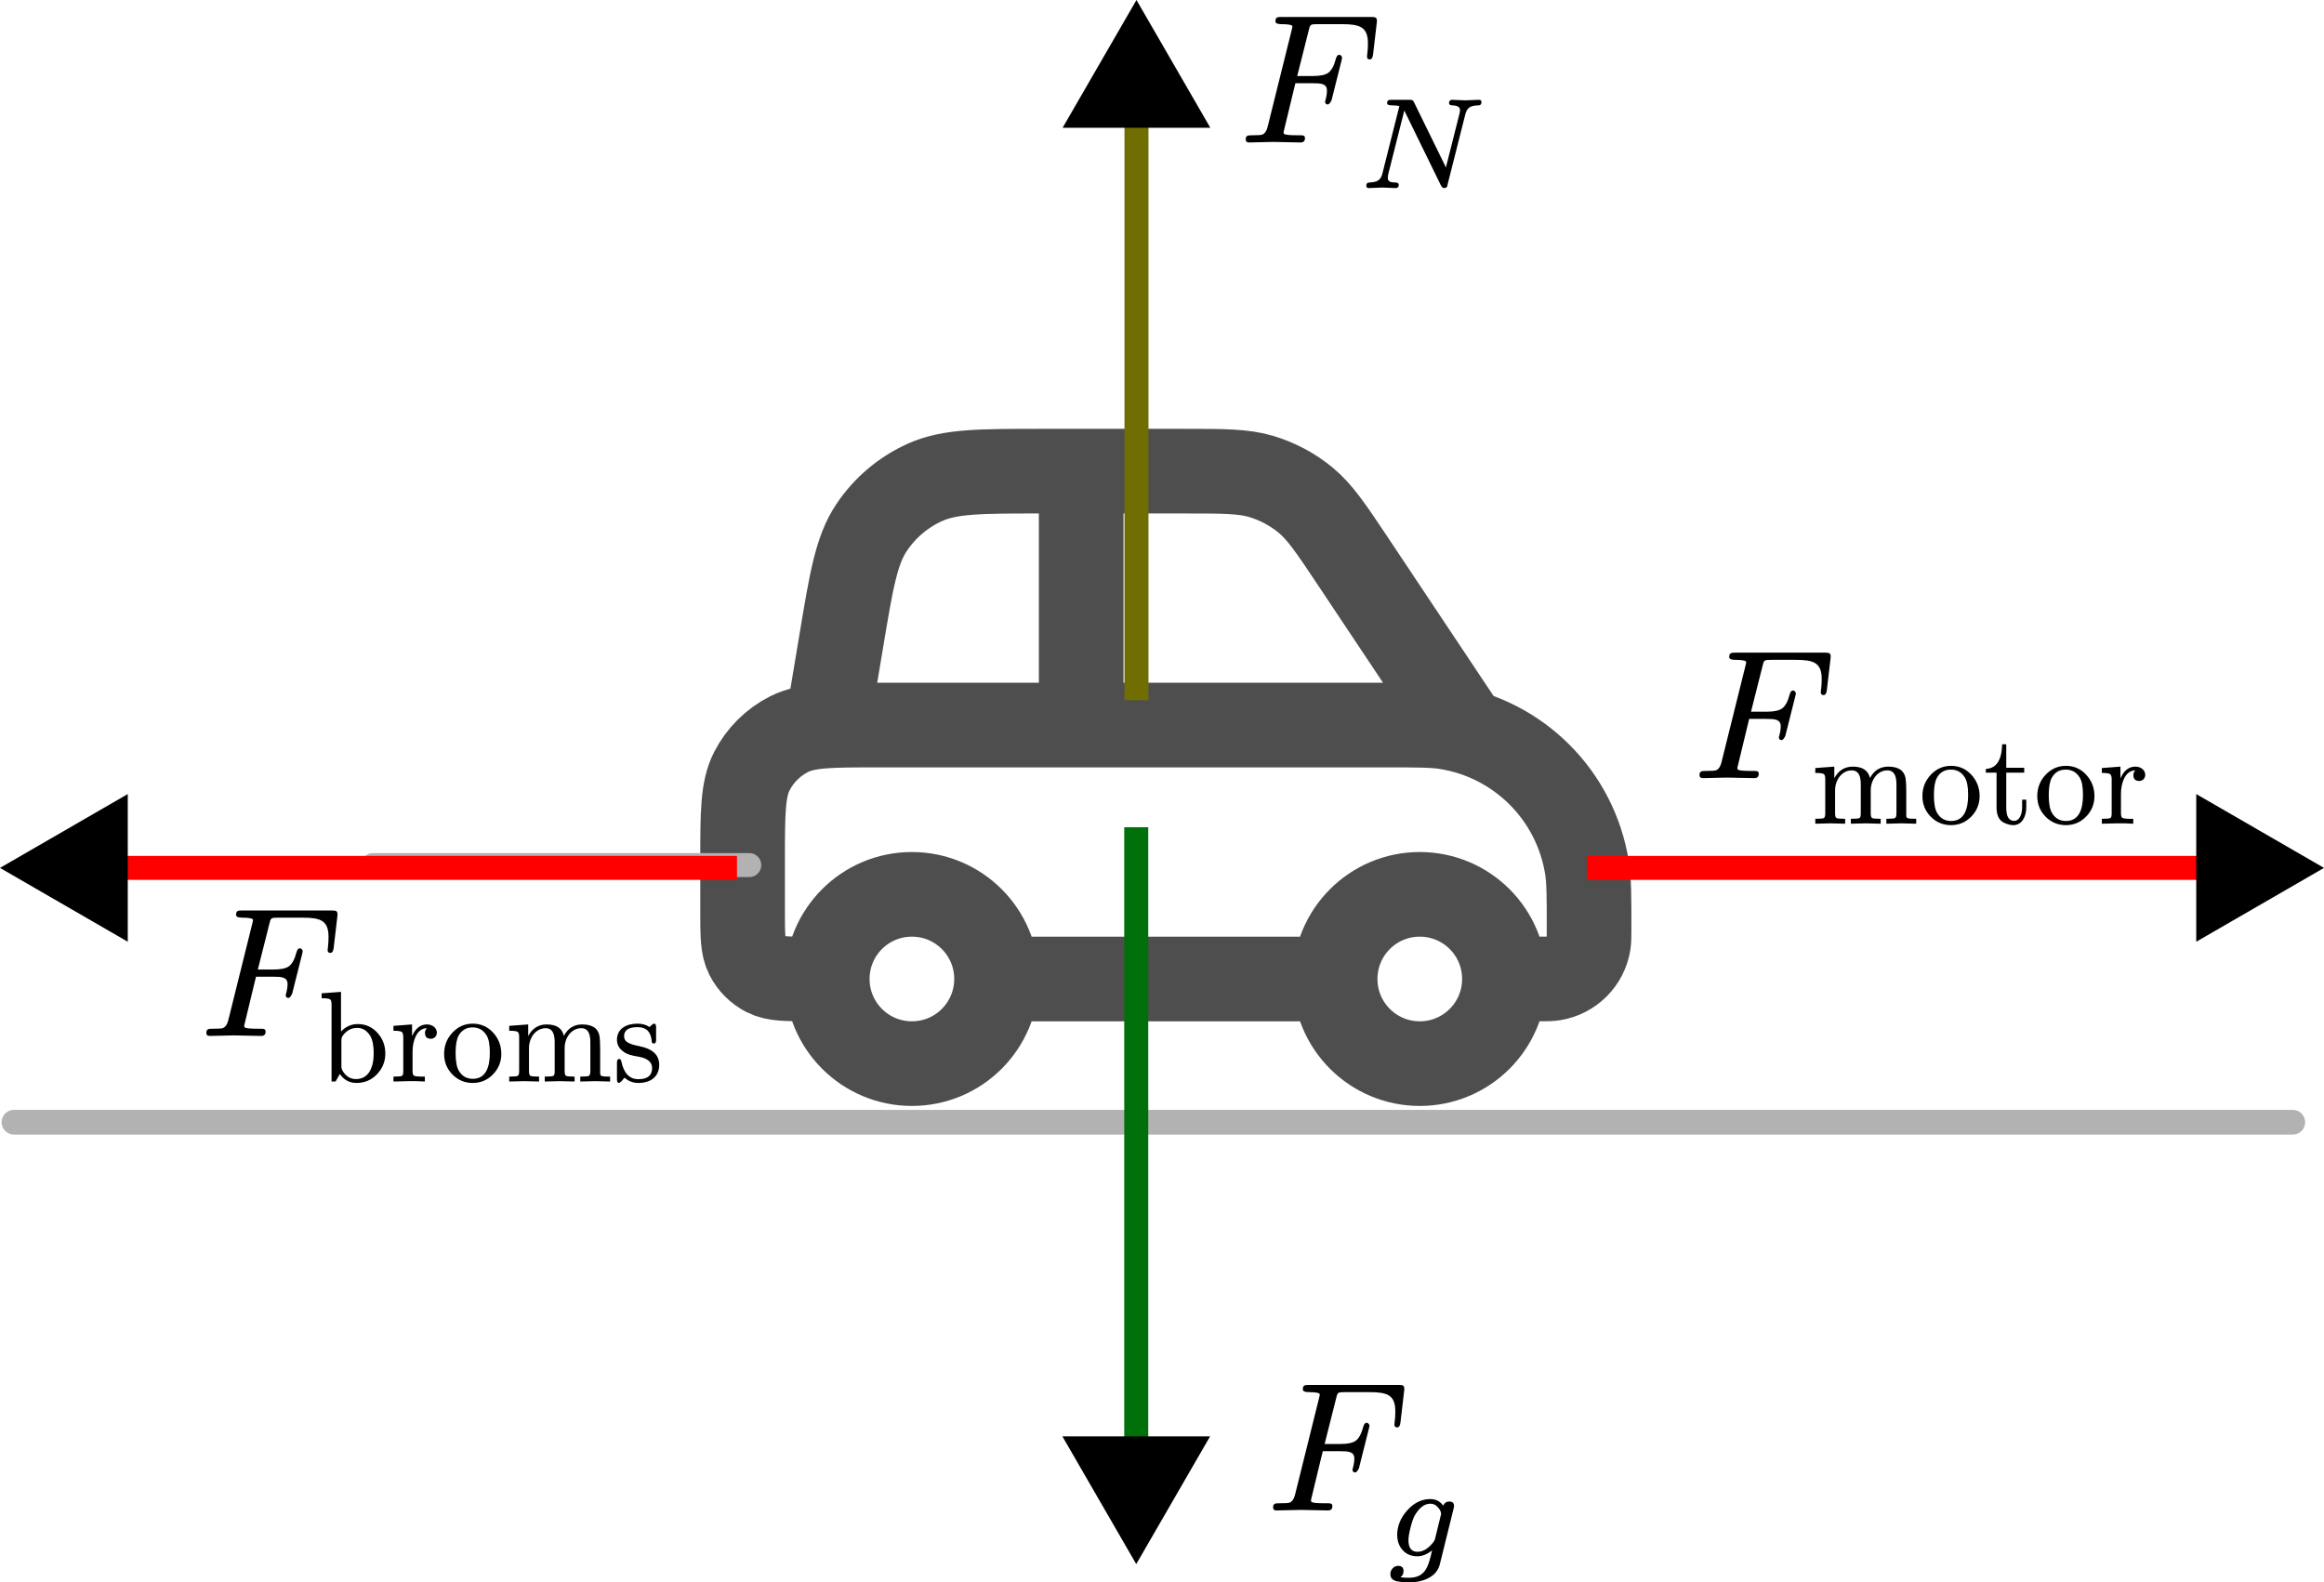 <?xml version="1.0" encoding="UTF-8" standalone="no"?>
<!-- Created with Inkscape (http://www.inkscape.org/) -->

<svg
   width="484.251mm"
   height="329.721mm"
   viewBox="0 0 484.251 329.721"
   version="1.1"
   id="svg1"
   xml:space="preserve"
   sodipodi:docname="bil.svg"
   inkscape:version="1.4 (e7c3feb100, 2024-10-09)"
   xmlns:inkscape="http://www.inkscape.org/namespaces/inkscape"
   xmlns:sodipodi="http://sodipodi.sourceforge.net/DTD/sodipodi-0.dtd"
   xmlns="http://www.w3.org/2000/svg"
   xmlns:svg="http://www.w3.org/2000/svg"
   xmlns:ns13="http://www.iki.fi/pav/software/textext/"><sodipodi:namedview
     id="namedview1"
     pagecolor="#ffffff"
     bordercolor="#000000"
     borderopacity="0.25"
     inkscape:showpageshadow="2"
     inkscape:pageopacity="0.0"
     inkscape:pagecheckerboard="0"
     inkscape:deskcolor="#d1d1d1"
     inkscape:document-units="mm"
     inkscape:zoom="0.44809905"
     inkscape:cx="316.89422"
     inkscape:cy="781.07731"
     inkscape:window-width="2560"
     inkscape:window-height="1371"
     inkscape:window-x="0"
     inkscape:window-y="0"
     inkscape:window-maximized="1"
     inkscape:current-layer="layer1" /><defs
     id="defs1"><marker
       style="overflow:visible"
       id="Triangle"
       refX="0"
       refY="0"
       orient="auto-start-reverse"
       inkscape:stockid="Triangle arrow"
       markerWidth="1"
       markerHeight="1"
       viewBox="0 0 1 1"
       inkscape:isstock="true"
       inkscape:collect="always"
       preserveAspectRatio="xMidYMid"><path
         transform="scale(0.5)"
         style="fill:context-stroke;fill-rule:evenodd;stroke:context-stroke;stroke-width:1pt"
         d="M 5.77,0 -2.88,5 V -5 Z"
         id="path135" /></marker><marker
       style="overflow:visible"
       id="Triangle-3"
       refX="0"
       refY="0"
       orient="auto-start-reverse"
       inkscape:stockid="Triangle arrow"
       markerWidth="1"
       markerHeight="1"
       viewBox="0 0 1 1"
       inkscape:isstock="true"
       inkscape:collect="always"
       preserveAspectRatio="xMidYMid"><path
         transform="scale(0.5)"
         style="fill:context-stroke;fill-rule:evenodd;stroke:context-stroke;stroke-width:1pt"
         d="M 5.77,0 -2.88,5 V -5 Z"
         id="path135-5" /></marker><symbol
       id="id-15c074c5-2cda-4337-b47b-3745e9ec7ae7-3"
       overflow="visible">
            <path
   d="m 2.189,7.216 c 0,-0.11 0.121,-0.165 0.352,-0.165 0.44,0 0.66,-0.044 0.66,-0.143 0,-0.033 -0.022,-0.11 -0.055,-0.253 L 1.716,0.902 C 1.65,0.66 1.54,0.517 1.386,0.462 1.309,0.44 1.111,0.429 0.77,0.429 0.528,0.429 0.418,0.407 0.418,0.176 0.418,0.055 0.484,0 0.627,0 L 2.057,0.033 3.685,0 C 3.861,0 3.949,0.088 3.949,0.253 3.949,0.44 3.828,0.429 3.542,0.429 3.058,0.429 2.783,0.451 2.717,0.506 2.684,0.517 2.673,0.561 2.673,0.616 L 3.377,3.531 H 4.4 c 0.506,0 0.858,-0.022 0.858,-0.44 C 5.258,2.948 5.236,2.772 5.181,2.563 5.17,2.53 5.159,2.486 5.148,2.442 5.148,2.321 5.203,2.266 5.324,2.266 5.379,2.277 5.456,2.354 5.533,2.519 L 6.127,4.884 C 6.149,4.972 6.16,5.038 6.16,5.071 6.127,5.17 6.061,5.225 5.984,5.225 5.896,5.225 5.83,5.137 5.786,4.972 5.676,4.554 5.522,4.29 5.346,4.158 5.17,4.026 4.862,3.96 4.422,3.96 H 3.487 l 0.682,2.706 c 0.088,0.374 0.088,0.385 0.55,0.385 h 1.43 C 7.216,7.051 7.7,6.886 7.7,5.907 7.7,5.687 7.689,5.489 7.667,5.324 7.656,5.203 7.645,5.137 7.645,5.126 7.645,5.005 7.7,4.95 7.81,4.95 c 0.11,0 0.176,0.099 0.198,0.308 l 0.22,1.881 C 8.261,7.447 8.184,7.48 7.887,7.48 H 2.563 C 2.31,7.48 2.189,7.469 2.189,7.216 Z"
   id="path87-6" />
        </symbol><symbol
       id="id-54ed3b8d-63cb-4436-bc5b-5bb9baaccb8b-1"
       overflow="visible">
            <path
   d="m 3.196,1.933 c 0,0.885 -0.516,1.517 -1.378,1.517 -0.462,0 -0.847,-0.177 -1.163,-0.539 C 0.362,2.572 0.216,2.164 0.216,1.694 0.216,1.209 0.377,0.801 0.701,0.447 1.024,0.092 1.425,-0.085 1.902,-0.085 2.341,-0.085 2.68,0.069 2.911,0.37 3.103,0.624 3.196,0.808 3.196,0.932 3.196,1.009 3.149,1.047 3.065,1.047 3.003,1.047 2.965,1.009 2.941,0.924 2.772,0.416 2.441,0.162 1.948,0.162 1.602,0.162 1.332,0.323 1.124,0.654 0.978,0.893 0.909,1.255 0.901,1.748 h 2.079 c 0.169,0 0.216,0.015 0.216,0.185 z M 2.51,2.687 C 2.595,2.433 2.633,2.187 2.633,1.964 H 0.909 c 0.023,0.508 0.154,0.855 0.385,1.032 0.193,0.154 0.362,0.231 0.524,0.231 0.346,0 0.578,-0.177 0.693,-0.539 z"
   id="path88-2" />
        </symbol><symbol
       id="id-24214b94-993e-4328-b066-01b7e9e9acef-9"
       overflow="visible">
            <path
   d="M 1.109,0.023 1.964,0 V 0.3 C 1.686,0.3 1.517,0.308 1.463,0.339 1.409,0.37 1.386,0.462 1.386,0.608 V 5.344 L 0.254,5.259 V 4.966 C 0.524,4.966 0.693,4.943 0.747,4.897 0.801,4.851 0.832,4.743 0.832,4.566 V 0.608 C 0.832,0.462 0.808,0.37 0.755,0.339 0.701,0.308 0.531,0.3 0.254,0.3 V 0 Z"
   id="path89-3" />
        </symbol><symbol
       id="id-89693195-6c7b-4a27-a4c8-3da3e5d8cc2f-1"
       overflow="visible">
            <path
   d="M 2.041,5.428 C 1.355,5.428 0.847,4.874 0.847,4.189 V 3.342 H 0.254 V 3.049 H 0.847 V 0.608 C 0.847,0.462 0.824,0.37 0.77,0.339 0.716,0.308 0.547,0.3 0.262,0.3 V 0 L 1.147,0.023 C 1.471,0.031 1.802,0.023 2.133,0 V 0.3 H 1.948 C 1.694,0.3 1.532,0.316 1.478,0.354 1.425,0.393 1.401,0.485 1.401,0.624 V 3.049 H 2.264 V 3.342 H 1.378 v 0.855 c 0,0.462 0.239,1.001 0.662,1.001 0.062,0 0.116,-0.008 0.169,-0.023 C 2.094,5.113 2.033,5.005 2.033,4.859 2.033,4.62 2.148,4.497 2.387,4.497 c 0.239,0 0.362,0.123 0.362,0.37 0,0.346 -0.362,0.562 -0.708,0.562 z"
   id="path90-9" />
        </symbol><symbol
       id="id-59e07a7e-8e1c-499b-b72a-6fc024573ade-4"
       overflow="visible">
            <path
   d="M 3.719,0.701 V 1.155 H 3.473 V 0.701 c 0,-0.3 -0.085,-0.454 -0.246,-0.454 -0.154,0 -0.246,0.193 -0.246,0.346 v 1.517 c 0,0.269 -0.031,0.47 -0.085,0.608 C 2.71,3.172 2.179,3.45 1.64,3.45 1.047,3.45 0.462,3.119 0.462,2.564 c 0,-0.254 0.131,-0.385 0.385,-0.385 0.254,0 0.377,0.123 0.377,0.377 0,0.223 -0.116,0.354 -0.354,0.377 0.169,0.193 0.423,0.293 0.755,0.293 0.477,0 0.77,-0.439 0.77,-0.939 V 2.033 C 1.794,1.994 1.34,1.902 1.024,1.756 0.508,1.517 0.246,1.186 0.246,0.747 c 0,-0.2 0.077,-0.37 0.223,-0.5 0.246,-0.223 0.585,-0.331 1.016,-0.331 0.454,0 0.778,0.193 0.978,0.585 0.054,-0.293 0.27,-0.547 0.601,-0.547 0.408,0 0.654,0.323 0.654,0.747 z M 1.54,0.139 c -0.354,0 -0.647,0.262 -0.647,0.616 0,0.716 0.747,1.024 1.502,1.063 V 1.086 C 2.395,0.57 2.056,0.139 1.54,0.139 Z"
   id="path91-7" />
        </symbol><symbol
       id="id-9e39d049-58cb-4b41-9dcb-65c86ac95d54-8"
       overflow="visible">
            <path
   d="m 2.418,3.18 c 0.346,0 0.524,-0.27 0.524,-0.816 V 0.608 C 2.941,0.462 2.918,0.37 2.864,0.339 2.811,0.308 2.641,0.293 2.356,0.293 V 0 L 3.242,0.023 4.12,0 v 0.293 c -0.246,0 -0.408,0.008 -0.485,0.031 -0.077,0.023 -0.108,0.077 -0.108,0.169 v 1.44 c 0,0.362 -0.008,0.616 -0.031,0.762 -0.077,0.47 -0.423,0.708 -1.032,0.708 -0.485,0 -0.847,-0.231 -1.086,-0.693 v 0.693 L 0.246,3.319 V 3.026 C 0.524,3.026 0.693,3.003 0.755,2.957 0.816,2.911 0.839,2.811 0.839,2.633 V 0.608 C 0.839,0.462 0.808,0.37 0.755,0.339 0.701,0.308 0.531,0.293 0.246,0.293 V 0 L 1.132,0.023 2.01,0 V 0.293 C 1.725,0.293 1.563,0.308 1.509,0.339 1.455,0.37 1.425,0.462 1.425,0.608 v 1.386 c 0,0.624 0.393,1.186 0.993,1.186 z"
   id="path92-4" />
        </symbol><symbol
       id="id-41b8540a-1cfc-4a25-b2d3-e39d649a6fc3-5"
       overflow="visible">
            <path
   d="m 2.556,0.97 v 0.462 H 2.31 V 0.986 c 0,-0.385 -0.139,-0.816 -0.477,-0.816 -0.316,0 -0.47,0.262 -0.47,0.785 V 3.042 H 2.433 V 3.334 H 1.363 V 4.736 H 1.117 C 1.109,4.481 1.086,4.258 1.032,4.058 0.901,3.55 0.601,3.288 0.146,3.265 V 3.042 H 0.785 V 0.97 c 0,-0.454 0.139,-0.747 0.408,-0.893 0.208,-0.108 0.4,-0.162 0.593,-0.162 0.508,0 0.77,0.508 0.77,1.055 z"
   id="path93-0" />
        </symbol><marker
       style="overflow:visible"
       id="Triangle-1"
       refX="0"
       refY="0"
       orient="auto-start-reverse"
       inkscape:stockid="Triangle arrow"
       markerWidth="1"
       markerHeight="1"
       viewBox="0 0 1 1"
       inkscape:isstock="true"
       inkscape:collect="always"
       preserveAspectRatio="xMidYMid"><path
         transform="scale(0.5)"
         style="fill:context-stroke;fill-rule:evenodd;stroke:context-stroke;stroke-width:1pt"
         d="M 5.77,0 -2.88,5 V -5 Z"
         id="path135-0" /></marker></defs><g
     inkscape:label="Layer 1"
     inkscape:groupmode="layer"
     id="layer1"
     transform="translate(104.351,19.826)"><g
       style="fill:none"
       id="g4"
       transform="matrix(8.819,0,0,8.819,32.746,34.264)"><path
         d="m 8,17 h 8 M 8,17 C 8,18.105 7.105,19 6,19 4.895,19 4,18.105 4,17 m 4,0 C 8,15.895 7.105,15 6,15 4.895,15 4,15.895 4,17 m 12,0 c 0,1.105 0.895,2 2,2 1.105,0 2,-0.895 2,-2 m -4,0 c 0,-1.105 0.895,-2 2,-2 1.105,0 2,0.895 2,2 M 10,5 v 6 M 4,11 4.332,9.011 C 4.569,7.586 4.688,6.873 5.043,6.339 5.357,5.867 5.797,5.494 6.313,5.263 6.899,5 7.622,5 9.066,5 h 3.365 c 0.939,0 1.409,0 1.835,0.129 0.377,0.115 0.728,0.302 1.033,0.553 0.344,0.283 0.605,0.674 1.126,1.455 L 19,11 M 4,17 H 3.6 C 3.04,17 2.76,17 2.546,16.891 2.358,16.795 2.205,16.642 2.109,16.454 2,16.24 2,15.96 2,15.4 V 14.2 C 2,13.08 2,12.52 2.218,12.092 2.41,11.716 2.716,11.41 3.092,11.218 3.52,11 4.08,11 5.2,11 h 12 c 0.743,0 1.115,0 1.426,0.049 1.712,0.271 3.054,1.613 3.325,3.325 C 22,14.685 22,15.057 22,15.8 c 0,0.186 0,0.279 -0.012,0.356 -0.068,0.428 -0.403,0.763 -0.831,0.831 C 21.079,17 20.986,17 20.8,17 H 20"
         stroke="#000000"
         stroke-width="2"
         stroke-linecap="round"
         stroke-linejoin="round"
         id="path1-5"
         style="stroke:#4e4e4e;stroke-opacity:1" /></g><path
       style="fill:#b2b2b2;fill-opacity:1;stroke:#b2b2b2;stroke-width:5;stroke-linecap:round;stroke-linejoin:round;stroke-dasharray:none;stroke-opacity:1"
       d="M -26.647,160.451 H 51.775"
       id="path4" /><path
       style="fill:#b2b2b2;fill-opacity:1;stroke:#b2b2b2;stroke-width:5.15;stroke-linecap:round;stroke-linejoin:round;stroke-dasharray:none;stroke-opacity:1"
       d="m -101.44,214.038 h 474.835"
       id="path5" /><path
       style="fill:none;stroke:#00700a;stroke-width:5;stroke-linecap:butt;stroke-linejoin:miter;stroke-dasharray:none;stroke-opacity:1;marker-end:url(#Triangle)"
       d="M 132.408,152.563 V 288.368"
       id="path56" /><path
       style="fill:none;stroke:#706e00;stroke-width:5;stroke-linecap:butt;stroke-linejoin:miter;stroke-dasharray:none;stroke-opacity:1;marker-end:url(#Triangle-1)"
       d="M 132.455,126.088 V -2.07"
       id="path116" /><path
       style="fill:none;stroke:#ff0000;stroke-width:5;stroke-linecap:butt;stroke-linejoin:miter;stroke-dasharray:none;stroke-opacity:1;marker-end:url(#Triangle)"
       d="M 226.339,161.038 H 362.145"
       id="path6" /><path
       style="fill:none;stroke:#ff0000;stroke-width:5;stroke-linecap:butt;stroke-linejoin:miter;stroke-dasharray:none;stroke-opacity:1;marker-end:url(#Triangle-3)"
       d="M 49.209,161.038 H -86.596"
       id="path6-9" /><g
       transform="matrix(3.497,0,0,3.497,-88.354,20.851)"
       ns13:version="1.11.0"
       ns13:texconverter="typst"
       ns13:pdfconverter="inkscape"
       ns13:text="$F_g $"
       ns13:preamble="/home/sermuns/.config/inkscape/extensions/textext/default_preamble_typst.typ"
       ns13:scale="9.911302603584954"
       ns13:alignment="middle center"
       ns13:jacobian_sqrt="3.4965"
       style="stroke-width:0"
       id="g124"><g
   style="stroke-width:0"
   id="g123">
        <g
   transform="translate(70.866,78.379)"
   style="stroke-width:0"
   id="g119">
            <g
   class="typst-text"
   transform="scale(1,-1)"
   style="stroke-width:0"
   id="g118">
                <g
   style="stroke-width:0"
   id="g117"><path
   d="m 2.189,7.216 c 0,-0.11 0.121,-0.165 0.352,-0.165 0.44,0 0.66,-0.044 0.66,-0.143 0,-0.033 -0.022,-0.11 -0.055,-0.253 L 1.716,0.902 C 1.65,0.66 1.54,0.517 1.386,0.462 1.309,0.44 1.111,0.429 0.77,0.429 0.528,0.429 0.418,0.407 0.418,0.176 0.418,0.055 0.484,0 0.627,0 L 2.057,0.033 3.685,0 C 3.861,0 3.949,0.088 3.949,0.253 3.949,0.44 3.828,0.429 3.542,0.429 3.058,0.429 2.783,0.451 2.717,0.506 2.684,0.517 2.673,0.561 2.673,0.616 L 3.377,3.531 H 4.4 c 0.506,0 0.858,-0.022 0.858,-0.44 C 5.258,2.948 5.236,2.772 5.181,2.563 5.17,2.53 5.159,2.486 5.148,2.442 5.148,2.321 5.203,2.266 5.324,2.266 5.379,2.277 5.456,2.354 5.533,2.519 L 6.127,4.884 C 6.149,4.972 6.16,5.038 6.16,5.071 6.127,5.17 6.061,5.225 5.984,5.225 5.896,5.225 5.83,5.137 5.786,4.972 5.676,4.554 5.522,4.29 5.346,4.158 5.17,4.026 4.862,3.96 4.422,3.96 H 3.487 l 0.682,2.706 c 0.088,0.374 0.088,0.385 0.55,0.385 h 1.43 C 7.216,7.051 7.7,6.886 7.7,5.907 7.7,5.687 7.689,5.489 7.667,5.324 7.656,5.203 7.645,5.137 7.645,5.126 7.645,5.005 7.7,4.95 7.81,4.95 c 0.11,0 0.176,0.099 0.198,0.308 l 0.22,1.881 C 8.261,7.447 8.184,7.48 7.887,7.48 H 2.563 C 2.31,7.48 2.189,7.469 2.189,7.216 Z"
   style="stroke-width:0"
   id="path117" />
        </g></g>
        </g>
        <g
   transform="translate(77.939,81.096)"
   style="stroke-width:0"
   id="g122">
            <g
   class="typst-text"
   transform="scale(1,-1)"
   style="stroke-width:0"
   id="g121">
                <g
   style="stroke-width:0"
   id="g120"><path
   d="m 1.925,-0.015 c 0.3,0 0.601,0.116 0.893,0.354 C 2.603,-0.578 2.456,-1.294 1.432,-1.294 c -0.193,0 -0.362,0.008 -0.5,0.031 0.123,0.085 0.185,0.208 0.185,0.37 0,0.208 -0.108,0.308 -0.323,0.308 -0.262,0 -0.462,-0.231 -0.462,-0.493 0,-0.231 0.139,-0.377 0.416,-0.431 0.208,-0.038 0.439,-0.062 0.693,-0.062 0.416,0 0.785,0.077 1.109,0.231 0.393,0.193 0.631,0.47 0.724,0.832 L 4.096,2.811 C 4.12,2.895 4.127,2.949 4.127,2.98 4.127,3.157 4.035,3.249 3.842,3.249 3.665,3.249 3.55,3.165 3.48,3.003 3.296,3.265 3.042,3.396 2.71,3.396 2.195,3.396 1.74,3.172 1.34,2.726 0.939,2.279 0.739,1.786 0.739,1.255 0.739,0.539 1.209,-0.015 1.925,-0.015 Z M 3.088,2.98 C 3.265,2.818 3.349,2.664 3.357,2.51 L 2.995,1.032 C 2.972,0.947 2.926,0.862 2.841,0.762 2.556,0.423 2.264,0.254 1.948,0.254 c -0.362,0 -0.539,0.231 -0.539,0.693 0,0.185 0.046,0.447 0.131,0.778 0.085,0.331 0.169,0.57 0.262,0.724 0.27,0.447 0.57,0.67 0.909,0.67 0.146,0 0.277,-0.046 0.377,-0.139 z"
   style="stroke-width:0"
   id="path119" />
        </g></g>
        </g>
    </g>
    <defs
   id="defs124"
   style="stroke-width:0">
        <symbol
   id="symbol123"
   overflow="visible"
   style="stroke-width:0">
            <path
   d="m 2.189,7.216 c 0,-0.11 0.121,-0.165 0.352,-0.165 0.44,0 0.66,-0.044 0.66,-0.143 0,-0.033 -0.022,-0.11 -0.055,-0.253 L 1.716,0.902 C 1.65,0.66 1.54,0.517 1.386,0.462 1.309,0.44 1.111,0.429 0.77,0.429 0.528,0.429 0.418,0.407 0.418,0.176 0.418,0.055 0.484,0 0.627,0 L 2.057,0.033 3.685,0 C 3.861,0 3.949,0.088 3.949,0.253 3.949,0.44 3.828,0.429 3.542,0.429 3.058,0.429 2.783,0.451 2.717,0.506 2.684,0.517 2.673,0.561 2.673,0.616 L 3.377,3.531 H 4.4 c 0.506,0 0.858,-0.022 0.858,-0.44 C 5.258,2.948 5.236,2.772 5.181,2.563 5.17,2.53 5.159,2.486 5.148,2.442 5.148,2.321 5.203,2.266 5.324,2.266 5.379,2.277 5.456,2.354 5.533,2.519 L 6.127,4.884 C 6.149,4.972 6.16,5.038 6.16,5.071 6.127,5.17 6.061,5.225 5.984,5.225 5.896,5.225 5.83,5.137 5.786,4.972 5.676,4.554 5.522,4.29 5.346,4.158 5.17,4.026 4.862,3.96 4.422,3.96 H 3.487 l 0.682,2.706 c 0.088,0.374 0.088,0.385 0.55,0.385 h 1.43 C 7.216,7.051 7.7,6.886 7.7,5.907 7.7,5.687 7.689,5.489 7.667,5.324 7.656,5.203 7.645,5.137 7.645,5.126 7.645,5.005 7.7,4.95 7.81,4.95 c 0.11,0 0.176,0.099 0.198,0.308 l 0.22,1.881 C 8.261,7.447 8.184,7.48 7.887,7.48 H 2.563 C 2.31,7.48 2.189,7.469 2.189,7.216 Z"
   style="stroke-width:0"
   id="path123" />
        </symbol>
        <symbol
   id="symbol124"
   overflow="visible"
   style="stroke-width:0">
            <path
   d="m 1.925,-0.015 c 0.3,0 0.601,0.116 0.893,0.354 C 2.603,-0.578 2.456,-1.294 1.432,-1.294 c -0.193,0 -0.362,0.008 -0.5,0.031 0.123,0.085 0.185,0.208 0.185,0.37 0,0.208 -0.108,0.308 -0.323,0.308 -0.262,0 -0.462,-0.231 -0.462,-0.493 0,-0.231 0.139,-0.377 0.416,-0.431 0.208,-0.038 0.439,-0.062 0.693,-0.062 0.416,0 0.785,0.077 1.109,0.231 0.393,0.193 0.631,0.47 0.724,0.832 L 4.096,2.811 C 4.12,2.895 4.127,2.949 4.127,2.98 4.127,3.157 4.035,3.249 3.842,3.249 3.665,3.249 3.55,3.165 3.48,3.003 3.296,3.265 3.042,3.396 2.71,3.396 2.195,3.396 1.74,3.172 1.34,2.726 0.939,2.279 0.739,1.786 0.739,1.255 0.739,0.539 1.209,-0.015 1.925,-0.015 Z M 3.088,2.98 C 3.265,2.818 3.349,2.664 3.357,2.51 L 2.995,1.032 C 2.972,0.947 2.926,0.862 2.841,0.762 2.556,0.423 2.264,0.254 1.948,0.254 c -0.362,0 -0.539,0.231 -0.539,0.693 0,0.185 0.046,0.447 0.131,0.778 0.085,0.331 0.169,0.57 0.262,0.724 0.27,0.447 0.57,0.67 0.909,0.67 0.146,0 0.277,-0.046 0.377,-0.139 z"
   style="stroke-width:0"
   id="path124" />
        </symbol>
    </defs>
</g><g
       transform="matrix(3.496,0,0,3.496,-310.562,-77.955)"
       ns13:version="1.11.0"
       ns13:texconverter="typst"
       ns13:pdfconverter="inkscape"
       ns13:text="$F_&quot;broms&quot;$"
       ns13:preamble="/home/sermuns/.config/inkscape/extensions/textext/default_preamble_typst.typ"
       ns13:scale="9.911302603584954"
       ns13:alignment="middle center"
       ns13:inkscapeversion="1.4"
       ns13:jacobian_sqrt="3.49649"
       style="stroke-width:0;stroke-opacity:1"
       id="g93-9"><g
   style="stroke-width:0;stroke-opacity:1"
   id="g110">
        <g
   transform="translate(70.866,78.379)"
   style="stroke-width:0;stroke-opacity:1"
   id="g102">
            <g
   class="typst-text"
   transform="scale(1,-1)"
   style="stroke-width:0;stroke-opacity:1"
   id="g101">
                <g
   style="stroke-width:0;stroke-opacity:1"
   id="g100"><path
   d="m 2.189,7.216 c 0,-0.11 0.121,-0.165 0.352,-0.165 0.44,0 0.66,-0.044 0.66,-0.143 0,-0.033 -0.022,-0.11 -0.055,-0.253 L 1.716,0.902 C 1.65,0.66 1.54,0.517 1.386,0.462 1.309,0.44 1.111,0.429 0.77,0.429 0.528,0.429 0.418,0.407 0.418,0.176 0.418,0.055 0.484,0 0.627,0 L 2.057,0.033 3.685,0 C 3.861,0 3.949,0.088 3.949,0.253 3.949,0.44 3.828,0.429 3.542,0.429 3.058,0.429 2.783,0.451 2.717,0.506 2.684,0.517 2.673,0.561 2.673,0.616 L 3.377,3.531 H 4.4 c 0.506,0 0.858,-0.022 0.858,-0.44 C 5.258,2.948 5.236,2.772 5.181,2.563 5.17,2.53 5.159,2.486 5.148,2.442 5.148,2.321 5.203,2.266 5.324,2.266 5.379,2.277 5.456,2.354 5.533,2.519 L 6.127,4.884 C 6.149,4.972 6.16,5.038 6.16,5.071 6.127,5.17 6.061,5.225 5.984,5.225 5.896,5.225 5.83,5.137 5.786,4.972 5.676,4.554 5.522,4.29 5.346,4.158 5.17,4.026 4.862,3.96 4.422,3.96 H 3.487 l 0.682,2.706 c 0.088,0.374 0.088,0.385 0.55,0.385 h 1.43 C 7.216,7.051 7.7,6.886 7.7,5.907 7.7,5.687 7.689,5.489 7.667,5.324 7.656,5.203 7.645,5.137 7.645,5.126 7.645,5.005 7.7,4.95 7.81,4.95 c 0.11,0 0.176,0.099 0.198,0.308 l 0.22,1.881 C 8.261,7.447 8.184,7.48 7.887,7.48 H 2.563 C 2.31,7.48 2.189,7.469 2.189,7.216 Z"
   style="stroke-width:0;stroke-opacity:1"
   id="path100" />
        </g></g>
        </g>
        <g
   transform="translate(77.939,81.096)"
   style="stroke-width:0;stroke-opacity:1"
   id="g109">
            <g
   class="typst-text"
   transform="scale(1,-1)"
   style="stroke-width:0;stroke-opacity:1"
   id="g108">
                <g
   style="stroke-width:0;stroke-opacity:1"
   id="g103"><path
   d="m 2.295,-0.085 c 0.477,0 0.885,0.169 1.217,0.516 0.331,0.346 0.5,0.755 0.5,1.24 0,0.47 -0.154,0.885 -0.47,1.232 C 3.226,3.249 2.841,3.426 2.372,3.426 1.994,3.426 1.655,3.28 1.371,2.98 V 5.344 L 0.216,5.259 V 4.966 c 0.277,0 0.447,-0.023 0.508,-0.069 C 0.785,4.851 0.808,4.743 0.808,4.566 V 0 H 1.047 L 1.301,0.447 C 1.548,0.092 1.879,-0.085 2.295,-0.085 Z m -0.031,0.231 c -0.316,0 -0.578,0.146 -0.77,0.447 C 1.425,0.693 1.394,0.801 1.394,0.901 V 2.464 c 0,0.1 0.023,0.185 0.077,0.262 0.223,0.316 0.508,0.47 0.87,0.47 0.316,0 0.57,-0.154 0.77,-0.47 C 3.249,2.495 3.319,2.148 3.319,1.679 3.319,0.847 3.026,0.146 2.264,0.146 Z"
   style="stroke-width:0;stroke-opacity:1"
   id="path102" />
        </g><g
   transform="translate(4.281)"
   style="stroke-width:0;stroke-opacity:1"
   id="g104"><path
   d="m 2.803,2.911 c 0,0.3 -0.285,0.493 -0.585,0.493 C 1.825,3.403 1.525,3.172 1.324,2.703 V 3.403 L 0.216,3.319 V 3.026 C 0.485,3.026 0.647,3.003 0.708,2.957 0.77,2.911 0.801,2.811 0.801,2.633 V 0.608 C 0.801,0.462 0.778,0.37 0.724,0.339 0.67,0.308 0.5,0.293 0.216,0.293 V 0 L 1.101,0.023 C 1.425,0.031 1.756,0.023 2.087,0 V 0.293 H 1.902 C 1.648,0.293 1.486,0.316 1.432,0.354 1.378,0.393 1.355,0.485 1.355,0.624 v 1.163 c 0,0.331 0.062,0.631 0.177,0.885 0.154,0.331 0.377,0.5 0.678,0.508 -0.077,-0.077 -0.116,-0.169 -0.116,-0.277 0,-0.239 0.116,-0.354 0.354,-0.354 0.208,0 0.354,0.162 0.354,0.362 z"
   style="stroke-width:0;stroke-opacity:1"
   id="path103" />
        </g><g
   transform="translate(7.3)"
   style="stroke-width:0;stroke-opacity:1"
   id="g105"><path
   d="m 1.917,-0.085 c 0.477,0 0.878,0.169 1.209,0.508 0.331,0.339 0.5,0.747 0.5,1.224 0,0.485 -0.162,0.909 -0.485,1.263 C 2.818,3.265 2.41,3.45 1.925,3.45 1.44,3.45 1.04,3.265 0.708,2.911 0.377,2.556 0.216,2.133 0.216,1.648 0.216,1.17 0.377,0.762 0.708,0.423 1.04,0.085 1.448,-0.085 1.917,-0.085 Z M 1.925,0.162 C 1.555,0.162 1.278,0.323 1.086,0.654 0.963,0.87 0.901,1.224 0.901,1.709 0.901,2.179 0.963,2.518 1.078,2.733 1.263,3.065 1.54,3.226 1.917,3.226 2.279,3.226 2.556,3.065 2.749,2.749 2.88,2.533 2.941,2.187 2.941,1.709 2.941,0.816 2.68,0.162 1.925,0.162 Z"
   style="stroke-width:0;stroke-opacity:1"
   id="path104" />
        </g><g
   transform="translate(11.15)"
   style="stroke-width:0;stroke-opacity:1"
   id="g106"><path
   d="m 2.425,3.18 c 0.354,0 0.531,-0.27 0.531,-0.816 V 0.608 C 2.957,0.462 2.934,0.37 2.88,0.339 2.826,0.308 2.649,0.293 2.364,0.293 V 0 L 3.257,0.023 4.143,0 V 0.293 C 3.858,0.293 3.688,0.308 3.634,0.339 3.58,0.37 3.55,0.462 3.55,0.608 v 1.386 c 0,0.616 0.4,1.186 0.993,1.186 C 4.905,3.18 5.082,2.911 5.082,2.364 V 0.608 C 5.082,0.462 5.051,0.37 4.997,0.339 4.943,0.308 4.766,0.293 4.481,0.293 V 0 L 5.375,0.023 6.26,0 V 0.293 C 6.014,0.293 5.852,0.3 5.775,0.323 5.698,0.346 5.667,0.4 5.667,0.493 v 1.44 c 0,0.362 -0.015,0.616 -0.038,0.762 C 5.552,3.165 5.205,3.403 4.597,3.403 4.112,3.403 3.75,3.18 3.503,2.726 3.396,3.18 3.057,3.403 2.479,3.403 c -0.485,0 -0.855,-0.231 -1.101,-0.693 v 0.693 L 0.246,3.319 V 3.026 C 0.524,3.026 0.693,3.003 0.755,2.957 0.816,2.911 0.839,2.811 0.839,2.633 V 0.608 C 0.839,0.462 0.808,0.37 0.755,0.339 0.701,0.308 0.531,0.293 0.246,0.293 V 0 L 1.14,0.023 2.025,0 V 0.293 C 1.74,0.293 1.563,0.308 1.509,0.339 1.455,0.37 1.425,0.462 1.425,0.608 v 1.386 c 0,0.624 0.408,1.186 1.001,1.186 z"
   style="stroke-width:0;stroke-opacity:1"
   id="path105" />
        </g><g
   transform="translate(17.564)"
   style="stroke-width:0;stroke-opacity:1"
   id="g107"><path
   d="M 2.772,1.001 C 2.772,1.586 2.372,1.956 1.579,2.11 1.217,2.179 0.986,2.264 0.862,2.349 0.739,2.433 0.678,2.556 0.678,2.703 c 0,0.362 0.27,0.539 0.808,0.539 0.524,0 0.808,-0.293 0.847,-0.885 0.008,-0.062 0.046,-0.092 0.123,-0.092 0.085,0 0.131,0.069 0.131,0.208 V 3.234 c 0,0.146 -0.038,0.216 -0.116,0.216 C 2.387,3.45 2.271,3.311 2.195,3.249 2.002,3.38 1.763,3.45 1.486,3.45 0.801,3.45 0.254,3.142 0.254,2.487 0.254,2.225 0.362,2.002 0.585,1.825 0.855,1.602 1.109,1.555 1.594,1.471 2.094,1.371 2.349,1.147 2.349,0.801 2.349,0.362 2.079,0.139 1.532,0.139 1.001,0.139 0.662,0.493 0.516,1.194 0.493,1.294 0.454,1.347 0.385,1.347 0.3,1.347 0.254,1.27 0.254,1.124 V 0.131 c 0,-0.146 0.038,-0.216 0.116,-0.216 0.023,0 0.062,0.023 0.123,0.077 0.139,0.123 0.077,0.1 0.216,0.239 0.223,-0.208 0.5,-0.316 0.824,-0.316 0.732,0 1.24,0.377 1.24,1.086 z"
   style="stroke-width:0;stroke-opacity:1"
   id="path106" />
        </g></g>
        </g>
    </g>
    <defs
   id="id-ab17dd11-3b84-46d1-afe9-dcb5ad244cc3"
   style="stroke-width:0;stroke-opacity:1">
        <symbol
   id="id-97a90032-4bbf-4f37-96bc-fe66862ffa12"
   overflow="visible"
   style="stroke-width:0;stroke-opacity:1">
            <path
   d="m 2.189,7.216 c 0,-0.11 0.121,-0.165 0.352,-0.165 0.44,0 0.66,-0.044 0.66,-0.143 0,-0.033 -0.022,-0.11 -0.055,-0.253 L 1.716,0.902 C 1.65,0.66 1.54,0.517 1.386,0.462 1.309,0.44 1.111,0.429 0.77,0.429 0.528,0.429 0.418,0.407 0.418,0.176 0.418,0.055 0.484,0 0.627,0 L 2.057,0.033 3.685,0 C 3.861,0 3.949,0.088 3.949,0.253 3.949,0.44 3.828,0.429 3.542,0.429 3.058,0.429 2.783,0.451 2.717,0.506 2.684,0.517 2.673,0.561 2.673,0.616 L 3.377,3.531 H 4.4 c 0.506,0 0.858,-0.022 0.858,-0.44 C 5.258,2.948 5.236,2.772 5.181,2.563 5.17,2.53 5.159,2.486 5.148,2.442 5.148,2.321 5.203,2.266 5.324,2.266 5.379,2.277 5.456,2.354 5.533,2.519 L 6.127,4.884 C 6.149,4.972 6.16,5.038 6.16,5.071 6.127,5.17 6.061,5.225 5.984,5.225 5.896,5.225 5.83,5.137 5.786,4.972 5.676,4.554 5.522,4.29 5.346,4.158 5.17,4.026 4.862,3.96 4.422,3.96 H 3.487 l 0.682,2.706 c 0.088,0.374 0.088,0.385 0.55,0.385 h 1.43 C 7.216,7.051 7.7,6.886 7.7,5.907 7.7,5.687 7.689,5.489 7.667,5.324 7.656,5.203 7.645,5.137 7.645,5.126 7.645,5.005 7.7,4.95 7.81,4.95 c 0.11,0 0.176,0.099 0.198,0.308 l 0.22,1.881 C 8.261,7.447 8.184,7.48 7.887,7.48 H 2.563 C 2.31,7.48 2.189,7.469 2.189,7.216 Z"
   style="stroke-width:0;stroke-opacity:1"
   id="path110" />
        </symbol>
        <symbol
   id="id-d733d402-8157-40fc-8358-e9b7e4cd2c3e"
   overflow="visible"
   style="stroke-width:0;stroke-opacity:1">
            <path
   d="m 2.295,-0.085 c 0.477,0 0.885,0.169 1.217,0.516 0.331,0.346 0.5,0.755 0.5,1.24 0,0.47 -0.154,0.885 -0.47,1.232 C 3.226,3.249 2.841,3.426 2.372,3.426 1.994,3.426 1.655,3.28 1.371,2.98 V 5.344 L 0.216,5.259 V 4.966 c 0.277,0 0.447,-0.023 0.508,-0.069 C 0.785,4.851 0.808,4.743 0.808,4.566 V 0 H 1.047 L 1.301,0.447 C 1.548,0.092 1.879,-0.085 2.295,-0.085 Z m -0.031,0.231 c -0.316,0 -0.578,0.146 -0.77,0.447 C 1.425,0.693 1.394,0.801 1.394,0.901 V 2.464 c 0,0.1 0.023,0.185 0.077,0.262 0.223,0.316 0.508,0.47 0.87,0.47 0.316,0 0.57,-0.154 0.77,-0.47 C 3.249,2.495 3.319,2.148 3.319,1.679 3.319,0.847 3.026,0.146 2.264,0.146 Z"
   style="stroke-width:0;stroke-opacity:1"
   id="path111" />
        </symbol>
        <symbol
   id="id-05038cef-ac26-45bf-8f97-5359925a639a"
   overflow="visible"
   style="stroke-width:0;stroke-opacity:1">
            <path
   d="m 2.803,2.911 c 0,0.3 -0.285,0.493 -0.585,0.493 C 1.825,3.403 1.525,3.172 1.324,2.703 V 3.403 L 0.216,3.319 V 3.026 C 0.485,3.026 0.647,3.003 0.708,2.957 0.77,2.911 0.801,2.811 0.801,2.633 V 0.608 C 0.801,0.462 0.778,0.37 0.724,0.339 0.67,0.308 0.5,0.293 0.216,0.293 V 0 L 1.101,0.023 C 1.425,0.031 1.756,0.023 2.087,0 V 0.293 H 1.902 C 1.648,0.293 1.486,0.316 1.432,0.354 1.378,0.393 1.355,0.485 1.355,0.624 v 1.163 c 0,0.331 0.062,0.631 0.177,0.885 0.154,0.331 0.377,0.5 0.678,0.508 -0.077,-0.077 -0.116,-0.169 -0.116,-0.277 0,-0.239 0.116,-0.354 0.354,-0.354 0.208,0 0.354,0.162 0.354,0.362 z"
   style="stroke-width:0;stroke-opacity:1"
   id="path112" />
        </symbol>
        <symbol
   id="id-e49fa354-17fa-4f3f-a28e-d1065daf95b2"
   overflow="visible"
   style="stroke-width:0;stroke-opacity:1">
            <path
   d="m 1.917,-0.085 c 0.477,0 0.878,0.169 1.209,0.508 0.331,0.339 0.5,0.747 0.5,1.224 0,0.485 -0.162,0.909 -0.485,1.263 C 2.818,3.265 2.41,3.45 1.925,3.45 1.44,3.45 1.04,3.265 0.708,2.911 0.377,2.556 0.216,2.133 0.216,1.648 0.216,1.17 0.377,0.762 0.708,0.423 1.04,0.085 1.448,-0.085 1.917,-0.085 Z M 1.925,0.162 C 1.555,0.162 1.278,0.323 1.086,0.654 0.963,0.87 0.901,1.224 0.901,1.709 0.901,2.179 0.963,2.518 1.078,2.733 1.263,3.065 1.54,3.226 1.917,3.226 2.279,3.226 2.556,3.065 2.749,2.749 2.88,2.533 2.941,2.187 2.941,1.709 2.941,0.816 2.68,0.162 1.925,0.162 Z"
   style="stroke-width:0;stroke-opacity:1"
   id="path113" />
        </symbol>
        <symbol
   id="id-5bf63af4-911f-4cf2-88c6-4ec5e8f6801f"
   overflow="visible"
   style="stroke-width:0;stroke-opacity:1">
            <path
   d="m 2.425,3.18 c 0.354,0 0.531,-0.27 0.531,-0.816 V 0.608 C 2.957,0.462 2.934,0.37 2.88,0.339 2.826,0.308 2.649,0.293 2.364,0.293 V 0 L 3.257,0.023 4.143,0 V 0.293 C 3.858,0.293 3.688,0.308 3.634,0.339 3.58,0.37 3.55,0.462 3.55,0.608 v 1.386 c 0,0.616 0.4,1.186 0.993,1.186 C 4.905,3.18 5.082,2.911 5.082,2.364 V 0.608 C 5.082,0.462 5.051,0.37 4.997,0.339 4.943,0.308 4.766,0.293 4.481,0.293 V 0 L 5.375,0.023 6.26,0 V 0.293 C 6.014,0.293 5.852,0.3 5.775,0.323 5.698,0.346 5.667,0.4 5.667,0.493 v 1.44 c 0,0.362 -0.015,0.616 -0.038,0.762 C 5.552,3.165 5.205,3.403 4.597,3.403 4.112,3.403 3.75,3.18 3.503,2.726 3.396,3.18 3.057,3.403 2.479,3.403 c -0.485,0 -0.855,-0.231 -1.101,-0.693 v 0.693 L 0.246,3.319 V 3.026 C 0.524,3.026 0.693,3.003 0.755,2.957 0.816,2.911 0.839,2.811 0.839,2.633 V 0.608 C 0.839,0.462 0.808,0.37 0.755,0.339 0.701,0.308 0.531,0.293 0.246,0.293 V 0 L 1.14,0.023 2.025,0 V 0.293 C 1.74,0.293 1.563,0.308 1.509,0.339 1.455,0.37 1.425,0.462 1.425,0.608 v 1.386 c 0,0.624 0.408,1.186 1.001,1.186 z"
   style="stroke-width:0;stroke-opacity:1"
   id="path114" />
        </symbol>
        <symbol
   id="id-68ea9f68-2280-48f2-b787-86b3e3344444"
   overflow="visible"
   style="stroke-width:0;stroke-opacity:1">
            <path
   d="M 2.772,1.001 C 2.772,1.586 2.372,1.956 1.579,2.11 1.217,2.179 0.986,2.264 0.862,2.349 0.739,2.433 0.678,2.556 0.678,2.703 c 0,0.362 0.27,0.539 0.808,0.539 0.524,0 0.808,-0.293 0.847,-0.885 0.008,-0.062 0.046,-0.092 0.123,-0.092 0.085,0 0.131,0.069 0.131,0.208 V 3.234 c 0,0.146 -0.038,0.216 -0.116,0.216 C 2.387,3.45 2.271,3.311 2.195,3.249 2.002,3.38 1.763,3.45 1.486,3.45 0.801,3.45 0.254,3.142 0.254,2.487 0.254,2.225 0.362,2.002 0.585,1.825 0.855,1.602 1.109,1.555 1.594,1.471 2.094,1.371 2.349,1.147 2.349,0.801 2.349,0.362 2.079,0.139 1.532,0.139 1.001,0.139 0.662,0.493 0.516,1.194 0.493,1.294 0.454,1.347 0.385,1.347 0.3,1.347 0.254,1.27 0.254,1.124 V 0.131 c 0,-0.146 0.038,-0.216 0.116,-0.216 0.023,0 0.062,0.023 0.123,0.077 0.139,0.123 0.077,0.1 0.216,0.239 0.223,-0.208 0.5,-0.316 0.824,-0.316 0.732,0 1.24,0.377 1.24,1.086 z"
   style="stroke-width:0;stroke-opacity:1"
   id="path115" />
        </symbol>
    </defs>
</g><g
       transform="matrix(3.497,0,0,3.497,-94.062,-264.227)"
       ns13:version="1.11.0"
       ns13:texconverter="typst"
       ns13:pdfconverter="inkscape"
       ns13:text="$F_N $"
       ns13:preamble="/home/sermuns/.config/inkscape/extensions/textext/default_preamble_typst.typ"
       ns13:scale="9.911302603584954"
       ns13:alignment="middle center"
       ns13:inkscapeversion="1.4"
       ns13:jacobian_sqrt="3.4965"
       style="stroke-width:0"
       id="g55"><g
   style="stroke-width:0"
   id="g131">
        <g
   transform="translate(70.866,78.379)"
   style="stroke-width:0"
   id="g127">
            <g
   class="typst-text"
   transform="scale(1,-1)"
   style="stroke-width:0"
   id="g126">
                <g
   style="stroke-width:0"
   id="g125"><path
   d="m 2.189,7.216 c 0,-0.11 0.121,-0.165 0.352,-0.165 0.44,0 0.66,-0.044 0.66,-0.143 0,-0.033 -0.022,-0.11 -0.055,-0.253 L 1.716,0.902 C 1.65,0.66 1.54,0.517 1.386,0.462 1.309,0.44 1.111,0.429 0.77,0.429 0.528,0.429 0.418,0.407 0.418,0.176 0.418,0.055 0.484,0 0.627,0 L 2.057,0.033 3.685,0 C 3.861,0 3.949,0.088 3.949,0.253 3.949,0.44 3.828,0.429 3.542,0.429 3.058,0.429 2.783,0.451 2.717,0.506 2.684,0.517 2.673,0.561 2.673,0.616 L 3.377,3.531 H 4.4 c 0.506,0 0.858,-0.022 0.858,-0.44 C 5.258,2.948 5.236,2.772 5.181,2.563 5.17,2.53 5.159,2.486 5.148,2.442 5.148,2.321 5.203,2.266 5.324,2.266 5.379,2.277 5.456,2.354 5.533,2.519 L 6.127,4.884 C 6.149,4.972 6.16,5.038 6.16,5.071 6.127,5.17 6.061,5.225 5.984,5.225 5.896,5.225 5.83,5.137 5.786,4.972 5.676,4.554 5.522,4.29 5.346,4.158 5.17,4.026 4.862,3.96 4.422,3.96 H 3.487 l 0.682,2.706 c 0.088,0.374 0.088,0.385 0.55,0.385 h 1.43 C 7.216,7.051 7.7,6.886 7.7,5.907 7.7,5.687 7.689,5.489 7.667,5.324 7.656,5.203 7.645,5.137 7.645,5.126 7.645,5.005 7.7,4.95 7.81,4.95 c 0.11,0 0.176,0.099 0.198,0.308 l 0.22,1.881 C 8.261,7.447 8.184,7.48 7.887,7.48 H 2.563 C 2.31,7.48 2.189,7.469 2.189,7.216 Z"
   style="stroke-width:0"
   id="path125" />
        </g></g>
        </g>
        <g
   transform="translate(77.939,81.096)"
   style="stroke-width:0"
   id="g130">
            <g
   class="typst-text"
   transform="scale(1,-1)"
   style="stroke-width:0"
   id="g129">
                <g
   style="stroke-width:0"
   id="g128"><path
   d="m 6.453,5.228 c -0.154,0 -0.654,0.031 -0.808,0.031 C 5.521,5.259 5.459,5.19 5.459,5.059 5.459,4.974 5.529,4.928 5.66,4.928 5.96,4.92 6.114,4.828 6.114,4.643 6.114,4.605 6.106,4.551 6.091,4.466 L 5.274,1.232 3.373,5.113 C 3.311,5.244 3.272,5.259 3.088,5.259 H 2.041 C 1.863,5.259 1.771,5.236 1.771,5.059 1.771,4.974 1.863,4.928 2.048,4.928 2.233,4.928 2.379,4.913 2.502,4.889 L 1.486,0.855 C 1.386,0.47 1.186,0.354 0.724,0.331 0.593,0.331 0.531,0.27 0.531,0.146 0.531,0.046 0.578,0 0.678,0 0.824,0 1.324,0.031 1.471,0.031 1.625,0.031 2.125,0 2.279,0 2.402,0 2.464,0.062 2.464,0.193 2.464,0.285 2.395,0.331 2.256,0.331 1.956,0.339 1.81,0.385 1.81,0.624 c 0,0.038 0.008,0.1 0.023,0.185 L 2.795,4.62 4.982,0.146 C 5.036,0.046 5.097,0 5.182,0 5.282,0 5.367,0.062 5.367,0.185 L 6.429,4.389 c 0.1,0.393 0.293,0.531 0.778,0.539 0.123,0 0.185,0.062 0.185,0.193 0,0.092 -0.046,0.139 -0.146,0.139 -0.146,0 -0.647,-0.031 -0.793,-0.031 z"
   style="stroke-width:0"
   id="path127" />
        </g></g>
        </g>
    </g>
    <defs
   id="id-d80d76d5-c2e3-41ba-9515-2e4ef5971735"
   style="stroke-width:0">
        <symbol
   id="id-4d52cd2d-2a87-4c16-81ff-7dd920c32cf0"
   overflow="visible"
   style="stroke-width:0">
            <path
   d="m 2.189,7.216 c 0,-0.11 0.121,-0.165 0.352,-0.165 0.44,0 0.66,-0.044 0.66,-0.143 0,-0.033 -0.022,-0.11 -0.055,-0.253 L 1.716,0.902 C 1.65,0.66 1.54,0.517 1.386,0.462 1.309,0.44 1.111,0.429 0.77,0.429 0.528,0.429 0.418,0.407 0.418,0.176 0.418,0.055 0.484,0 0.627,0 L 2.057,0.033 3.685,0 C 3.861,0 3.949,0.088 3.949,0.253 3.949,0.44 3.828,0.429 3.542,0.429 3.058,0.429 2.783,0.451 2.717,0.506 2.684,0.517 2.673,0.561 2.673,0.616 L 3.377,3.531 H 4.4 c 0.506,0 0.858,-0.022 0.858,-0.44 C 5.258,2.948 5.236,2.772 5.181,2.563 5.17,2.53 5.159,2.486 5.148,2.442 5.148,2.321 5.203,2.266 5.324,2.266 5.379,2.277 5.456,2.354 5.533,2.519 L 6.127,4.884 C 6.149,4.972 6.16,5.038 6.16,5.071 6.127,5.17 6.061,5.225 5.984,5.225 5.896,5.225 5.83,5.137 5.786,4.972 5.676,4.554 5.522,4.29 5.346,4.158 5.17,4.026 4.862,3.96 4.422,3.96 H 3.487 l 0.682,2.706 c 0.088,0.374 0.088,0.385 0.55,0.385 h 1.43 C 7.216,7.051 7.7,6.886 7.7,5.907 7.7,5.687 7.689,5.489 7.667,5.324 7.656,5.203 7.645,5.137 7.645,5.126 7.645,5.005 7.7,4.95 7.81,4.95 c 0.11,0 0.176,0.099 0.198,0.308 l 0.22,1.881 C 8.261,7.447 8.184,7.48 7.887,7.48 H 2.563 C 2.31,7.48 2.189,7.469 2.189,7.216 Z"
   style="stroke-width:0"
   id="path131" />
        </symbol>
        <symbol
   id="id-a2dbd90e-0f22-4dae-8d78-6e0676c6b0e6"
   overflow="visible"
   style="stroke-width:0">
            <path
   d="m 6.453,5.228 c -0.154,0 -0.654,0.031 -0.808,0.031 C 5.521,5.259 5.459,5.19 5.459,5.059 5.459,4.974 5.529,4.928 5.66,4.928 5.96,4.92 6.114,4.828 6.114,4.643 6.114,4.605 6.106,4.551 6.091,4.466 L 5.274,1.232 3.373,5.113 C 3.311,5.244 3.272,5.259 3.088,5.259 H 2.041 C 1.863,5.259 1.771,5.236 1.771,5.059 1.771,4.974 1.863,4.928 2.048,4.928 2.233,4.928 2.379,4.913 2.502,4.889 L 1.486,0.855 C 1.386,0.47 1.186,0.354 0.724,0.331 0.593,0.331 0.531,0.27 0.531,0.146 0.531,0.046 0.578,0 0.678,0 0.824,0 1.324,0.031 1.471,0.031 1.625,0.031 2.125,0 2.279,0 2.402,0 2.464,0.062 2.464,0.193 2.464,0.285 2.395,0.331 2.256,0.331 1.956,0.339 1.81,0.385 1.81,0.624 c 0,0.038 0.008,0.1 0.023,0.185 L 2.795,4.62 4.982,0.146 C 5.036,0.046 5.097,0 5.182,0 5.282,0 5.367,0.062 5.367,0.185 L 6.429,4.389 c 0.1,0.393 0.293,0.531 0.778,0.539 0.123,0 0.185,0.062 0.185,0.193 0,0.092 -0.046,0.139 -0.146,0.139 -0.146,0 -0.647,-0.031 -0.793,-0.031 z"
   style="stroke-width:0"
   id="path132" />
        </symbol>
    </defs>
</g><g
       transform="matrix(3.496,0,0,3.496,0.569,-131.681)"
       ns13:version="1.11.0"
       ns13:texconverter="typst"
       ns13:pdfconverter="inkscape"
       ns13:text="$F_&quot;motor&quot;$"
       ns13:preamble="/home/sermuns/.config/inkscape/extensions/textext/default_preamble_typst.typ"
       ns13:scale="9.911302603584954"
       ns13:alignment="middle center"
       ns13:inkscapeversion="1.4"
       ns13:jacobian_sqrt="3.49649"
       id="g93"><g
   id="g17">
        <g
   transform="translate(70.866,78.379)"
   id="g9">
            <g
   class="typst-text"
   transform="scale(1,-1)"
   id="g8">
                <g
   id="g7"><path
   d="m 2.189,7.216 c 0,-0.11 0.121,-0.165 0.352,-0.165 0.44,0 0.66,-0.044 0.66,-0.143 0,-0.033 -0.022,-0.11 -0.055,-0.253 L 1.716,0.902 C 1.65,0.66 1.54,0.517 1.386,0.462 1.309,0.44 1.111,0.429 0.77,0.429 0.528,0.429 0.418,0.407 0.418,0.176 0.418,0.055 0.484,0 0.627,0 L 2.057,0.033 3.685,0 C 3.861,0 3.949,0.088 3.949,0.253 3.949,0.44 3.828,0.429 3.542,0.429 3.058,0.429 2.783,0.451 2.717,0.506 2.684,0.517 2.673,0.561 2.673,0.616 L 3.377,3.531 H 4.4 c 0.506,0 0.858,-0.022 0.858,-0.44 C 5.258,2.948 5.236,2.772 5.181,2.563 5.17,2.53 5.159,2.486 5.148,2.442 5.148,2.321 5.203,2.266 5.324,2.266 5.379,2.277 5.456,2.354 5.533,2.519 L 6.127,4.884 C 6.149,4.972 6.16,5.038 6.16,5.071 6.127,5.17 6.061,5.225 5.984,5.225 5.896,5.225 5.83,5.137 5.786,4.972 5.676,4.554 5.522,4.29 5.346,4.158 5.17,4.026 4.862,3.96 4.422,3.96 H 3.487 l 0.682,2.706 c 0.088,0.374 0.088,0.385 0.55,0.385 h 1.43 C 7.216,7.051 7.7,6.886 7.7,5.907 7.7,5.687 7.689,5.489 7.667,5.324 7.656,5.203 7.645,5.137 7.645,5.126 7.645,5.005 7.7,4.95 7.81,4.95 c 0.11,0 0.176,0.099 0.198,0.308 l 0.22,1.881 C 8.261,7.447 8.184,7.48 7.887,7.48 H 2.563 C 2.31,7.48 2.189,7.469 2.189,7.216 Z"
   id="path7" />
        </g></g>
        </g>
        <g
   transform="translate(77.939,81.096)"
   id="g16">
            <g
   class="typst-text"
   transform="scale(1,-1)"
   id="g15">
                <g
   id="g10"><path
   d="m 2.425,3.18 c 0.354,0 0.531,-0.27 0.531,-0.816 V 0.608 C 2.957,0.462 2.934,0.37 2.88,0.339 2.826,0.308 2.649,0.293 2.364,0.293 V 0 L 3.257,0.023 4.143,0 V 0.293 C 3.858,0.293 3.688,0.308 3.634,0.339 3.58,0.37 3.55,0.462 3.55,0.608 v 1.386 c 0,0.616 0.4,1.186 0.993,1.186 C 4.905,3.18 5.082,2.911 5.082,2.364 V 0.608 C 5.082,0.462 5.051,0.37 4.997,0.339 4.943,0.308 4.766,0.293 4.481,0.293 V 0 L 5.375,0.023 6.26,0 V 0.293 C 6.014,0.293 5.852,0.3 5.775,0.323 5.698,0.346 5.667,0.4 5.667,0.493 v 1.44 c 0,0.362 -0.015,0.616 -0.038,0.762 C 5.552,3.165 5.205,3.403 4.597,3.403 4.112,3.403 3.75,3.18 3.503,2.726 3.396,3.18 3.057,3.403 2.479,3.403 c -0.485,0 -0.855,-0.231 -1.101,-0.693 v 0.693 L 0.246,3.319 V 3.026 C 0.524,3.026 0.693,3.003 0.755,2.957 0.816,2.911 0.839,2.811 0.839,2.633 V 0.608 C 0.839,0.462 0.808,0.37 0.755,0.339 0.701,0.308 0.531,0.293 0.246,0.293 V 0 L 1.14,0.023 2.025,0 V 0.293 C 1.74,0.293 1.563,0.308 1.509,0.339 1.455,0.37 1.425,0.462 1.425,0.608 v 1.386 c 0,0.624 0.408,1.186 1.001,1.186 z"
   id="path9" />
        </g><g
   transform="translate(6.414)"
   id="g11"><path
   d="m 1.917,-0.085 c 0.477,0 0.878,0.169 1.209,0.508 0.331,0.339 0.5,0.747 0.5,1.224 0,0.485 -0.162,0.909 -0.485,1.263 C 2.818,3.265 2.41,3.45 1.925,3.45 1.44,3.45 1.04,3.265 0.708,2.911 0.377,2.556 0.216,2.133 0.216,1.648 0.216,1.17 0.377,0.762 0.708,0.423 1.04,0.085 1.448,-0.085 1.917,-0.085 Z M 1.925,0.162 C 1.555,0.162 1.278,0.323 1.086,0.654 0.963,0.87 0.901,1.224 0.901,1.709 0.901,2.179 0.963,2.518 1.078,2.733 1.263,3.065 1.54,3.226 1.917,3.226 2.279,3.226 2.556,3.065 2.749,2.749 2.88,2.533 2.941,2.187 2.941,1.709 2.941,0.816 2.68,0.162 1.925,0.162 Z"
   id="path10" />
        </g><g
   transform="translate(10.264)"
   id="g12"><path
   d="m 2.556,0.97 v 0.462 H 2.31 V 0.986 c 0,-0.385 -0.139,-0.816 -0.477,-0.816 -0.316,0 -0.47,0.262 -0.47,0.785 V 3.042 H 2.433 V 3.334 H 1.363 V 4.736 H 1.117 C 1.109,4.481 1.086,4.258 1.032,4.058 0.901,3.55 0.601,3.288 0.146,3.265 V 3.042 H 0.785 V 0.97 c 0,-0.454 0.139,-0.747 0.408,-0.893 0.208,-0.108 0.4,-0.162 0.593,-0.162 0.508,0 0.77,0.508 0.77,1.055 z"
   id="path11" />
        </g><g
   transform="translate(13.259)"
   id="g13"><path
   d="m 1.917,-0.085 c 0.477,0 0.878,0.169 1.209,0.508 0.331,0.339 0.5,0.747 0.5,1.224 0,0.485 -0.162,0.909 -0.485,1.263 C 2.818,3.265 2.41,3.45 1.925,3.45 1.44,3.45 1.04,3.265 0.708,2.911 0.377,2.556 0.216,2.133 0.216,1.648 0.216,1.17 0.377,0.762 0.708,0.423 1.04,0.085 1.448,-0.085 1.917,-0.085 Z M 1.925,0.162 C 1.555,0.162 1.278,0.323 1.086,0.654 0.963,0.87 0.901,1.224 0.901,1.709 0.901,2.179 0.963,2.518 1.078,2.733 1.263,3.065 1.54,3.226 1.917,3.226 2.279,3.226 2.556,3.065 2.749,2.749 2.88,2.533 2.941,2.187 2.941,1.709 2.941,0.816 2.68,0.162 1.925,0.162 Z"
   id="path12" />
        </g><g
   transform="translate(17.109)"
   id="g14"><path
   d="m 2.803,2.911 c 0,0.3 -0.285,0.493 -0.585,0.493 C 1.825,3.403 1.525,3.172 1.324,2.703 V 3.403 L 0.216,3.319 V 3.026 C 0.485,3.026 0.647,3.003 0.708,2.957 0.77,2.911 0.801,2.811 0.801,2.633 V 0.608 C 0.801,0.462 0.778,0.37 0.724,0.339 0.67,0.308 0.5,0.293 0.216,0.293 V 0 L 1.101,0.023 C 1.425,0.031 1.756,0.023 2.087,0 V 0.293 H 1.902 C 1.648,0.293 1.486,0.316 1.432,0.354 1.378,0.393 1.355,0.485 1.355,0.624 v 1.163 c 0,0.331 0.062,0.631 0.177,0.885 0.154,0.331 0.377,0.5 0.678,0.508 -0.077,-0.077 -0.116,-0.169 -0.116,-0.277 0,-0.239 0.116,-0.354 0.354,-0.354 0.208,0 0.354,0.162 0.354,0.362 z"
   id="path13" />
        </g></g>
        </g>
    </g>
    <defs
   id="id-90bf0bae-1069-4054-bb9e-7d494d2db02a">
        <symbol
   id="id-147421a9-b6ac-4648-ac77-818fe769aac6"
   overflow="visible">
            <path
   d="m 2.189,7.216 c 0,-0.11 0.121,-0.165 0.352,-0.165 0.44,0 0.66,-0.044 0.66,-0.143 0,-0.033 -0.022,-0.11 -0.055,-0.253 L 1.716,0.902 C 1.65,0.66 1.54,0.517 1.386,0.462 1.309,0.44 1.111,0.429 0.77,0.429 0.528,0.429 0.418,0.407 0.418,0.176 0.418,0.055 0.484,0 0.627,0 L 2.057,0.033 3.685,0 C 3.861,0 3.949,0.088 3.949,0.253 3.949,0.44 3.828,0.429 3.542,0.429 3.058,0.429 2.783,0.451 2.717,0.506 2.684,0.517 2.673,0.561 2.673,0.616 L 3.377,3.531 H 4.4 c 0.506,0 0.858,-0.022 0.858,-0.44 C 5.258,2.948 5.236,2.772 5.181,2.563 5.17,2.53 5.159,2.486 5.148,2.442 5.148,2.321 5.203,2.266 5.324,2.266 5.379,2.277 5.456,2.354 5.533,2.519 L 6.127,4.884 C 6.149,4.972 6.16,5.038 6.16,5.071 6.127,5.17 6.061,5.225 5.984,5.225 5.896,5.225 5.83,5.137 5.786,4.972 5.676,4.554 5.522,4.29 5.346,4.158 5.17,4.026 4.862,3.96 4.422,3.96 H 3.487 l 0.682,2.706 c 0.088,0.374 0.088,0.385 0.55,0.385 h 1.43 C 7.216,7.051 7.7,6.886 7.7,5.907 7.7,5.687 7.689,5.489 7.667,5.324 7.656,5.203 7.645,5.137 7.645,5.126 7.645,5.005 7.7,4.95 7.81,4.95 c 0.11,0 0.176,0.099 0.198,0.308 l 0.22,1.881 C 8.261,7.447 8.184,7.48 7.887,7.48 H 2.563 C 2.31,7.48 2.189,7.469 2.189,7.216 Z"
   id="path17" />
        </symbol>
        <symbol
   id="id-a9354f5f-3108-4f03-98d2-e47027c0b399"
   overflow="visible">
            <path
   d="m 2.425,3.18 c 0.354,0 0.531,-0.27 0.531,-0.816 V 0.608 C 2.957,0.462 2.934,0.37 2.88,0.339 2.826,0.308 2.649,0.293 2.364,0.293 V 0 L 3.257,0.023 4.143,0 V 0.293 C 3.858,0.293 3.688,0.308 3.634,0.339 3.58,0.37 3.55,0.462 3.55,0.608 v 1.386 c 0,0.616 0.4,1.186 0.993,1.186 C 4.905,3.18 5.082,2.911 5.082,2.364 V 0.608 C 5.082,0.462 5.051,0.37 4.997,0.339 4.943,0.308 4.766,0.293 4.481,0.293 V 0 L 5.375,0.023 6.26,0 V 0.293 C 6.014,0.293 5.852,0.3 5.775,0.323 5.698,0.346 5.667,0.4 5.667,0.493 v 1.44 c 0,0.362 -0.015,0.616 -0.038,0.762 C 5.552,3.165 5.205,3.403 4.597,3.403 4.112,3.403 3.75,3.18 3.503,2.726 3.396,3.18 3.057,3.403 2.479,3.403 c -0.485,0 -0.855,-0.231 -1.101,-0.693 v 0.693 L 0.246,3.319 V 3.026 C 0.524,3.026 0.693,3.003 0.755,2.957 0.816,2.911 0.839,2.811 0.839,2.633 V 0.608 C 0.839,0.462 0.808,0.37 0.755,0.339 0.701,0.308 0.531,0.293 0.246,0.293 V 0 L 1.14,0.023 2.025,0 V 0.293 C 1.74,0.293 1.563,0.308 1.509,0.339 1.455,0.37 1.425,0.462 1.425,0.608 v 1.386 c 0,0.624 0.408,1.186 1.001,1.186 z"
   id="path18" />
        </symbol>
        <symbol
   id="id-a26a0b53-73fb-4524-bf7f-829a8c130012"
   overflow="visible">
            <path
   d="m 1.917,-0.085 c 0.477,0 0.878,0.169 1.209,0.508 0.331,0.339 0.5,0.747 0.5,1.224 0,0.485 -0.162,0.909 -0.485,1.263 C 2.818,3.265 2.41,3.45 1.925,3.45 1.44,3.45 1.04,3.265 0.708,2.911 0.377,2.556 0.216,2.133 0.216,1.648 0.216,1.17 0.377,0.762 0.708,0.423 1.04,0.085 1.448,-0.085 1.917,-0.085 Z M 1.925,0.162 C 1.555,0.162 1.278,0.323 1.086,0.654 0.963,0.87 0.901,1.224 0.901,1.709 0.901,2.179 0.963,2.518 1.078,2.733 1.263,3.065 1.54,3.226 1.917,3.226 2.279,3.226 2.556,3.065 2.749,2.749 2.88,2.533 2.941,2.187 2.941,1.709 2.941,0.816 2.68,0.162 1.925,0.162 Z"
   id="path19" />
        </symbol>
        <symbol
   id="id-40e332d4-9455-479c-aaac-11e22b81cd9d"
   overflow="visible">
            <path
   d="m 2.556,0.97 v 0.462 H 2.31 V 0.986 c 0,-0.385 -0.139,-0.816 -0.477,-0.816 -0.316,0 -0.47,0.262 -0.47,0.785 V 3.042 H 2.433 V 3.334 H 1.363 V 4.736 H 1.117 C 1.109,4.481 1.086,4.258 1.032,4.058 0.901,3.55 0.601,3.288 0.146,3.265 V 3.042 H 0.785 V 0.97 c 0,-0.454 0.139,-0.747 0.408,-0.893 0.208,-0.108 0.4,-0.162 0.593,-0.162 0.508,0 0.77,0.508 0.77,1.055 z"
   id="path20" />
        </symbol>
        <symbol
   id="id-bb2478f3-9d25-4c90-bb40-34b2595ce48b"
   overflow="visible">
            <path
   d="m 2.803,2.911 c 0,0.3 -0.285,0.493 -0.585,0.493 C 1.825,3.403 1.525,3.172 1.324,2.703 V 3.403 L 0.216,3.319 V 3.026 C 0.485,3.026 0.647,3.003 0.708,2.957 0.77,2.911 0.801,2.811 0.801,2.633 V 0.608 C 0.801,0.462 0.778,0.37 0.724,0.339 0.67,0.308 0.5,0.293 0.216,0.293 V 0 L 1.101,0.023 C 1.425,0.031 1.756,0.023 2.087,0 V 0.293 H 1.902 C 1.648,0.293 1.486,0.316 1.432,0.354 1.378,0.393 1.355,0.485 1.355,0.624 v 1.163 c 0,0.331 0.062,0.631 0.177,0.885 0.154,0.331 0.377,0.5 0.678,0.508 -0.077,-0.077 -0.116,-0.169 -0.116,-0.277 0,-0.239 0.116,-0.354 0.354,-0.354 0.208,0 0.354,0.162 0.354,0.362 z"
   id="path21" />
        </symbol>
    </defs>
</g></g><style
     type="text/css"
     id="style1">
	.st0{fill:#000000;}
</style></svg>
